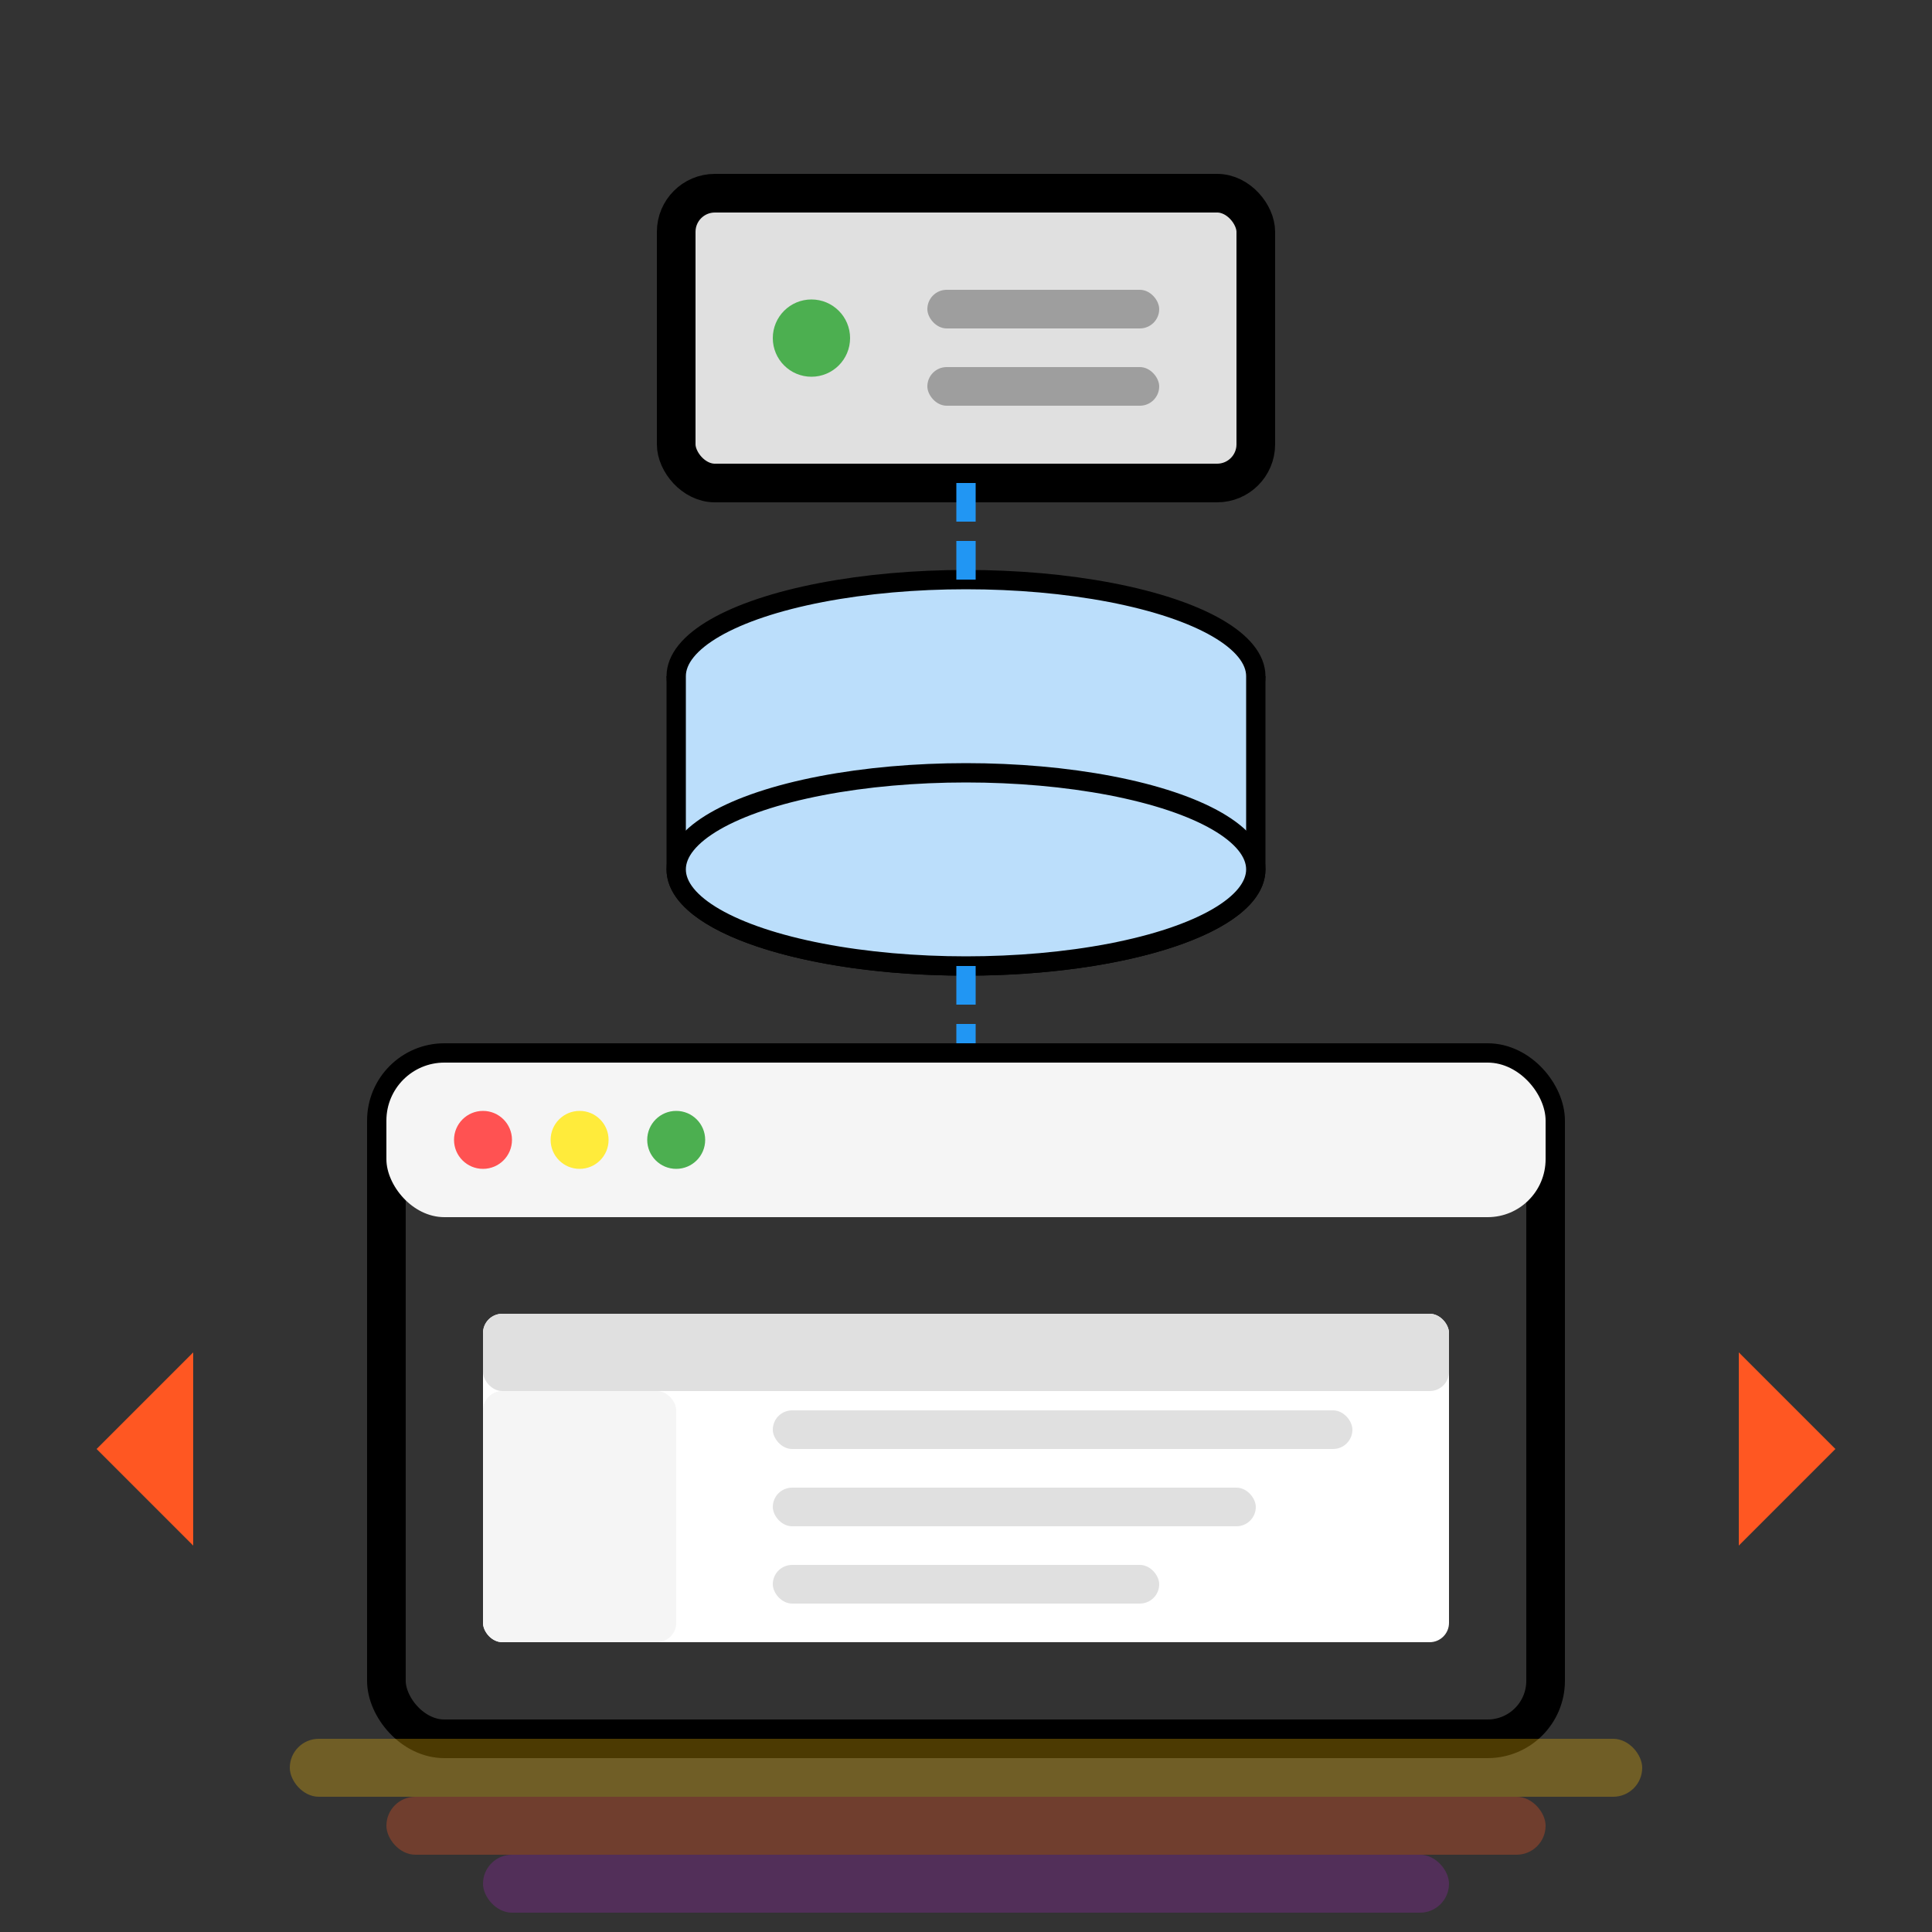 <?xml version="1.0" encoding="UTF-8"?>
<svg width="100px" height="100px" viewBox="0 0 100 100" version="1.1" xmlns="http://www.w3.org/2000/svg" xmlns:xlink="http://www.w3.org/1999/xlink">
    <rect x="0" y="0" width="100" height="100" fill="#333333" stroke="none"/>
    <title>Full Stack Development Icon</title>
    <g id="fullstack-icon" stroke="none" stroke-width="1" fill="none" fill-rule="evenodd">
        <!-- Server -->
        <rect id="server" stroke="#000000" stroke-width="2" fill="#E0E0E0" x="35" y="10" width="30" height="15" rx="2"></rect>
        <circle id="server-light" fill="#4CAF50" cx="42" cy="17.5" r="2"></circle>
        <rect id="server-slot-1" fill="#9E9E9E" x="48" y="15" width="12" height="2" rx="1"></rect>
        <rect id="server-slot-2" fill="#9E9E9E" x="48" y="19" width="12" height="2" rx="1"></rect>
        
        <!-- Database -->
        <ellipse id="db-top" stroke="#000000" stroke-width="1" fill="#BBDEFB" cx="50" cy="35" rx="15" ry="5"></ellipse>
        <path id="db-body" stroke="#000000" stroke-width="1" fill="#BBDEFB" d="M35,35 L35,45 C35,47.76 41.72,50 50,50 C58.28,50 65,47.76 65,45 L65,35 C65,35 65,35 65,35"></path>
        <ellipse id="db-bottom" stroke="#000000" stroke-width="1" fill="#BBDEFB" cx="50" cy="45" rx="15" ry="5"></ellipse>
        
        <!-- Connection Lines -->
        <path id="connection-1" stroke="#2196F3" stroke-width="1" stroke-dasharray="2,1" d="M50,25 L50,30"></path>
        <path id="connection-2" stroke="#2196F3" stroke-width="1" stroke-dasharray="2,1" d="M50,50 L50,55"></path>
        
        <!-- Browser -->
        <rect id="browser" stroke="#000000" stroke-width="2" x="20" y="55" width="60" height="35" rx="3"></rect>
        <rect id="browser-header" fill="#F5F5F5" x="20" y="55" width="60" height="8" rx="3"></rect>
        <circle id="button-1" fill="#FF5252" cx="25" cy="59" r="1.5"></circle>
        <circle id="button-2" fill="#FFEB3B" cx="30" cy="59" r="1.5"></circle>
        <circle id="button-3" fill="#4CAF50" cx="35" cy="59" r="1.5"></circle>
        
        <!-- Browser Content -->
        <rect id="content-area" fill="#FFFFFF" x="25" y="68" width="50" height="17" rx="1"></rect>
        <rect id="header-bar" fill="#E0E0E0" x="25" y="68" width="50" height="4" rx="1"></rect>
        <rect id="sidebar" fill="#F5F5F5" x="25" y="72" width="10" height="13" rx="1"></rect>
        <rect id="content-1" fill="#E0E0E0" x="40" y="73" width="30" height="2" rx="1"></rect>
        <rect id="content-2" fill="#E0E0E0" x="40" y="77" width="25" height="2" rx="1"></rect>
        <rect id="content-3" fill="#E0E0E0" x="40" y="81" width="20" height="2" rx="1"></rect>
        
        <!-- Code Elements -->
        <path id="bracket-left" fill="#FF5722" d="M10,70 L5,75 L10,80"></path>
        <path id="bracket-right" fill="#FF5722" d="M90,70 L95,75 L90,80"></path>
        
        <!-- Stack Layers -->
        <rect id="layer-1" fill="#FFC107" opacity="0.3" x="15" y="90" width="70" height="3" rx="1.5"></rect>
        <rect id="layer-2" fill="#FF5722" opacity="0.3" x="20" y="93" width="60" height="3" rx="1.5"></rect>
        <rect id="layer-3" fill="#9C27B0" opacity="0.3" x="25" y="96" width="50" height="3" rx="1.5"></rect>
    </g>
</svg>
